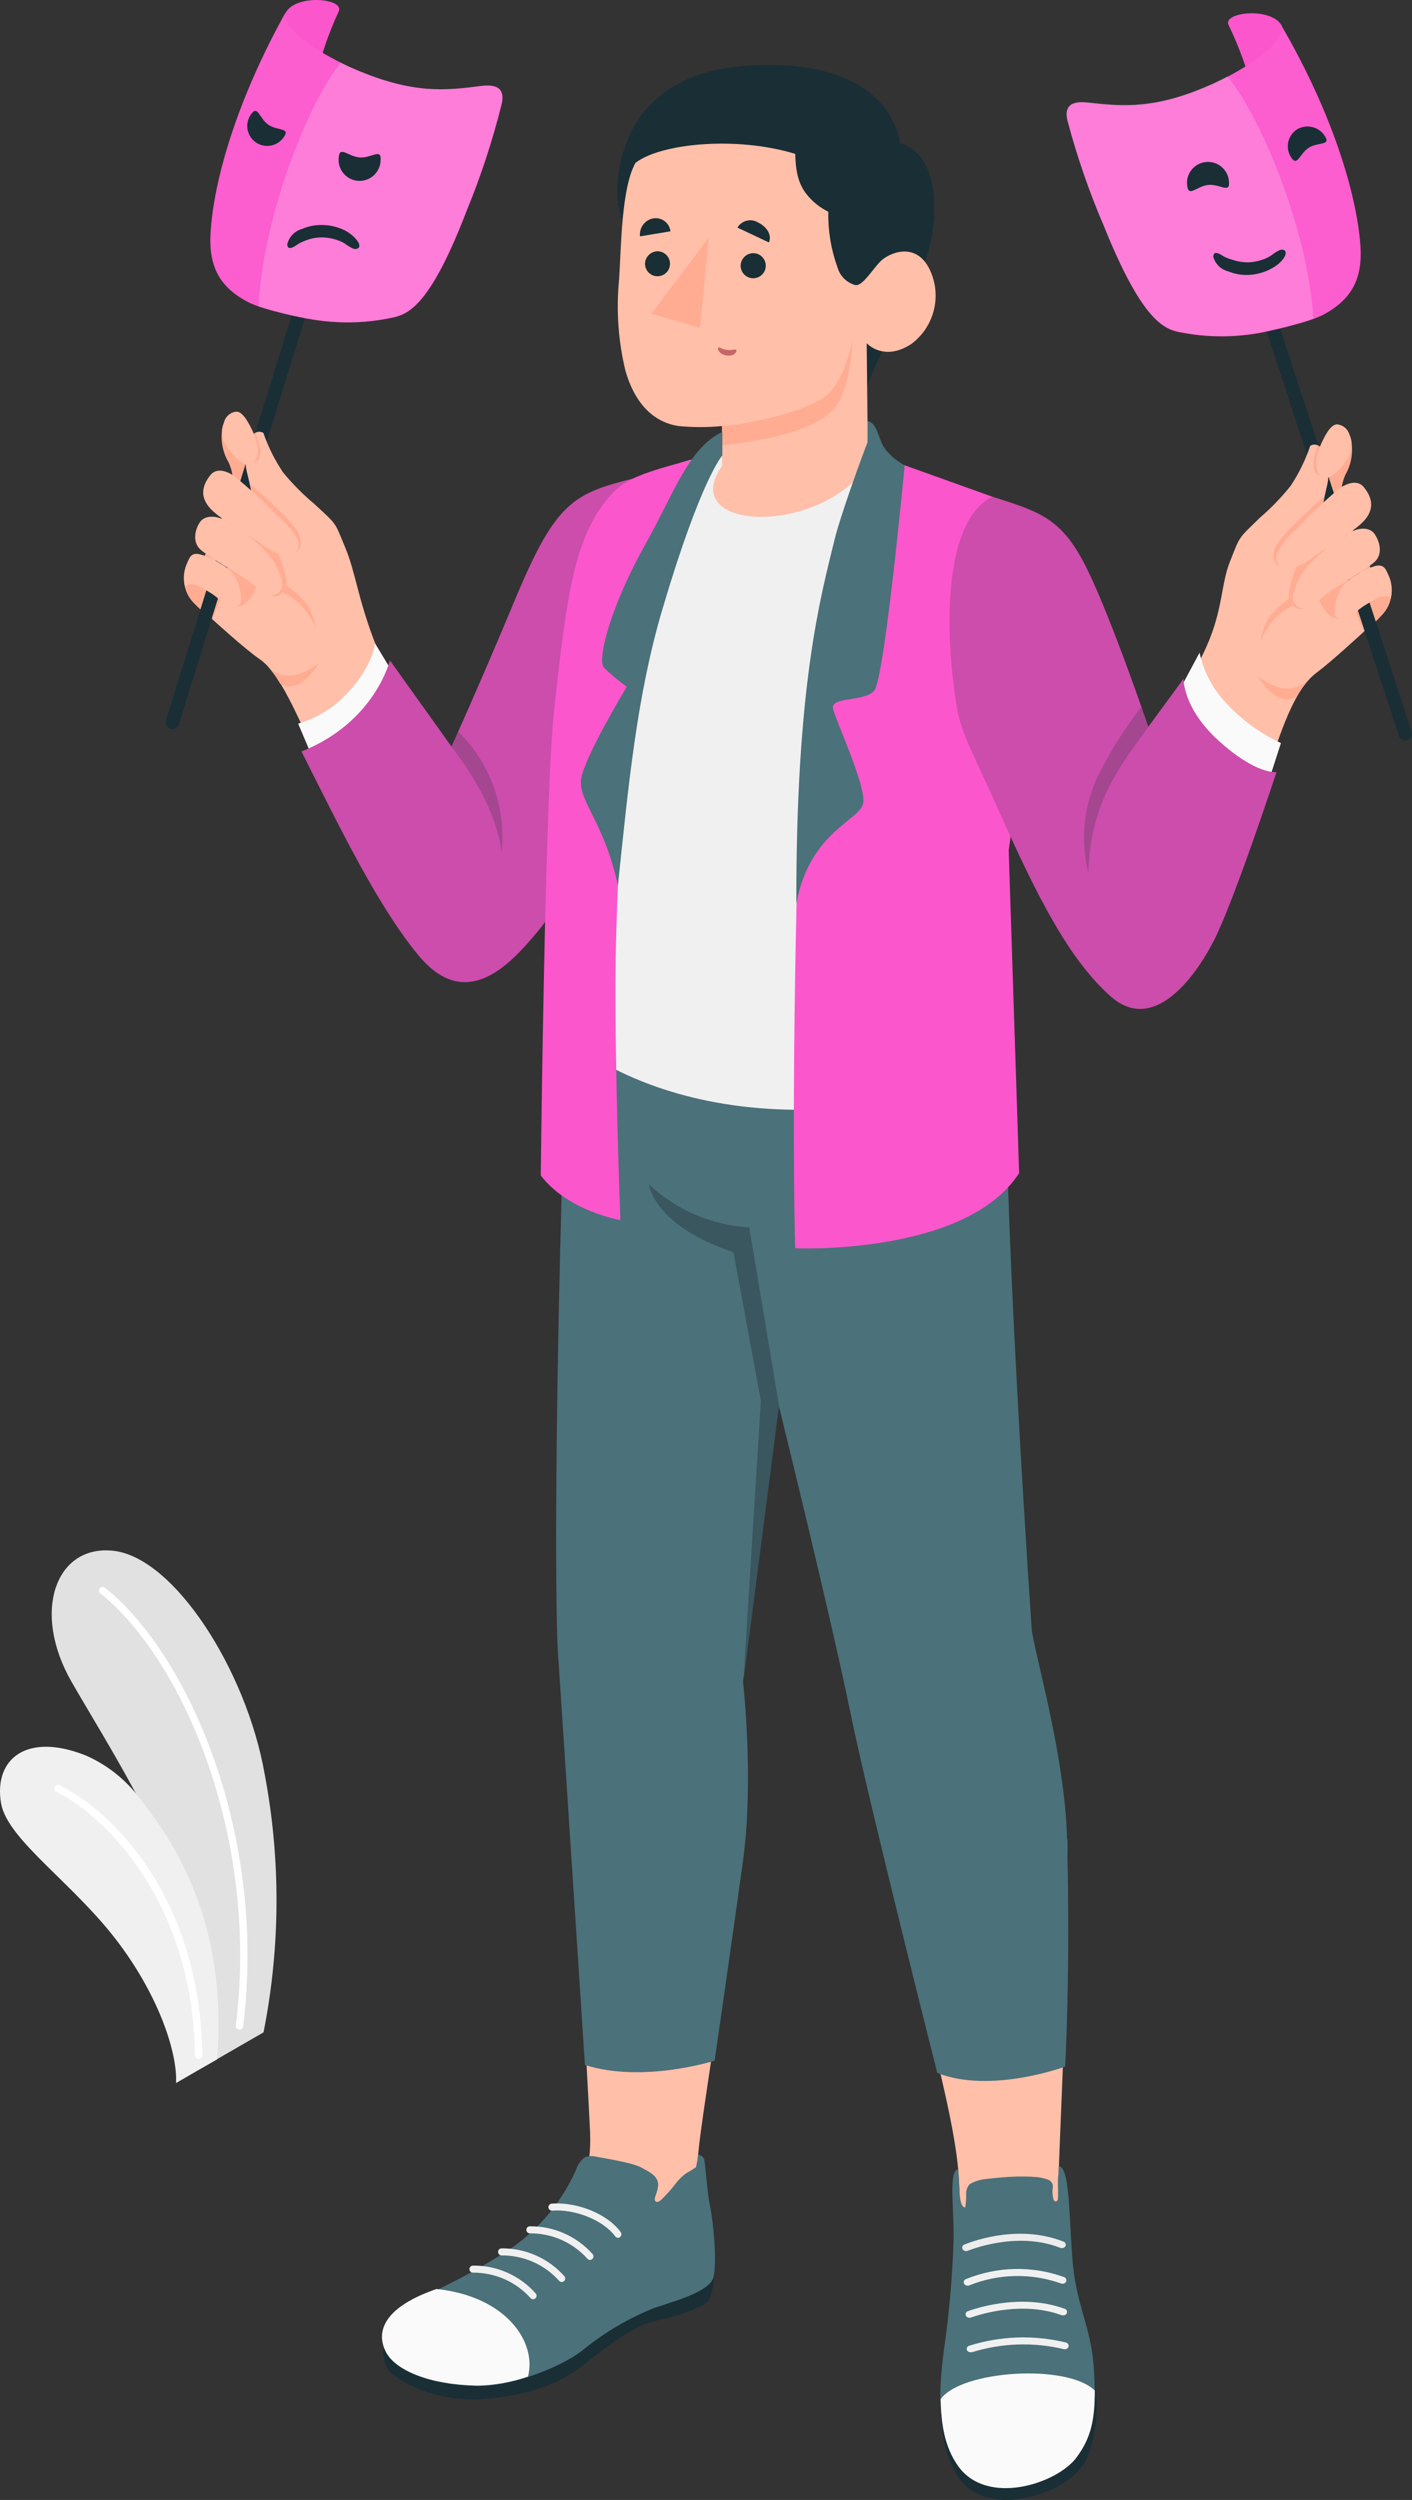 <svg width="270" height="478" viewBox="0 0 270 478" fill="none" xmlns="http://www.w3.org/2000/svg">
<rect x="0" y="0" width="270" height="478" fill="#333333" stroke="none"/>
<g clip-path="url(#clip0)">
<path d="M13.697 321.593C16.773 326.963 21.372 334.38 25.687 342.378C32.166 354.369 38.003 367.695 37.078 377.555V378.55L37.904 393.695L37.989 395.74L41.577 393.68L50.391 388.594C53.628 372.293 53.701 355.524 50.605 339.196C47.145 319.405 33.276 297.683 21.572 296.503C10.65 295.381 5.994 308.182 13.697 321.593Z" fill="#E1E1E1"/>
<path d="M45.522 388.026C45.38 387.97 45.261 387.868 45.183 387.737C45.106 387.606 45.075 387.452 45.095 387.301C49.68 350.675 34.558 316.905 19.194 304.673C19.122 304.616 19.062 304.545 19.017 304.465C18.973 304.385 18.944 304.297 18.934 304.206C18.923 304.115 18.931 304.023 18.956 303.935C18.981 303.846 19.023 303.764 19.08 303.692C19.137 303.62 19.208 303.56 19.288 303.516C19.368 303.471 19.457 303.443 19.548 303.432C19.639 303.422 19.732 303.429 19.82 303.454C19.908 303.479 19.991 303.522 20.063 303.579C35.726 316.01 51.132 350.334 46.49 387.472C46.48 387.564 46.451 387.652 46.406 387.733C46.361 387.813 46.3 387.884 46.227 387.941C46.154 387.998 46.071 388.04 45.981 388.064C45.892 388.088 45.799 388.095 45.707 388.083L45.522 388.026Z" fill="white"/>
<path d="M0.199 344.779C1.424 351.883 14.339 360.222 22.882 371.773C30.585 382.158 33.946 392.686 33.661 398.283L37.933 395.811L41.521 393.751C43.486 367.766 33.903 352.636 25.602 342.449C23.11 339.559 20.007 337.254 16.517 335.701C5.155 331.112 -1.239 336.269 0.199 344.779Z" fill="#F0F0F0"/>
<path d="M37.72 393.638C37.594 393.583 37.488 393.494 37.412 393.381C37.336 393.267 37.295 393.135 37.292 392.998C36.851 363.249 19.764 347.024 10.78 342.605C10.697 342.565 10.623 342.508 10.563 342.439C10.502 342.369 10.456 342.289 10.427 342.202C10.398 342.115 10.386 342.023 10.393 341.931C10.4 341.839 10.425 341.75 10.466 341.668C10.505 341.584 10.562 341.509 10.631 341.448C10.7 341.386 10.781 341.34 10.869 341.31C10.957 341.281 11.05 341.27 11.142 341.278C11.234 341.285 11.324 341.312 11.406 341.355C21.373 346.243 38.246 362.666 38.702 392.984C38.702 393.17 38.629 393.349 38.499 393.481C38.368 393.614 38.191 393.691 38.005 393.694C37.906 393.698 37.809 393.678 37.72 393.638Z" fill="white"/>
<path d="M112.83 407.589C112.573 401.309 108.957 337.562 108.957 337.562L140.795 360.449C135.826 396.621 133.675 407.674 133.376 413.712C133.503 414.218 133.541 414.742 133.49 415.26C133.177 422.364 124.505 425.973 117.671 430.519C111.842 434.531 105.683 438.043 99.26 441.018C94.347 443.149 84.537 443.021 83.426 440.038C91.756 434.454 101.367 428.388 108.059 421.924C111.263 418.841 113.143 415.118 112.83 407.589Z" fill="#FFBFA9"/>
<path d="M73.744 447.355C73.359 447.355 72.605 451.617 74.641 453.564C76.99 455.78 83.981 459.531 93.45 458.621C102.919 457.712 108.131 454.956 111.961 451.887C115.791 448.818 121.302 444.485 125.602 443.69C129.589 442.937 133.96 441.274 135.285 440.081C136.609 438.888 136.623 433.347 136.623 433.347L73.744 447.355Z" fill="#1A2E35"/>
<path d="M133.504 412.008C133.831 412.032 134.137 412.176 134.363 412.413C134.589 412.649 134.719 412.96 134.729 413.286C134.957 414.821 135.242 419.282 135.768 421.811C136.495 425.32 137.078 432.509 136.452 435.322C135.825 438.135 129.332 439.868 125.061 441.303C120.112 443.291 115.498 446.022 111.377 449.401C106.806 452.939 97.352 456.334 91.215 456.206C81.831 456.007 75.851 453.209 74.128 449.728C71.963 445.466 72.789 442.425 83.767 437.737C87.961 435.723 92.039 433.48 95.985 431.017C102.296 427.167 107.267 421.473 110.224 414.707C110.506 413.803 111.082 413.018 111.861 412.477C112.529 412.219 113.262 412.179 113.954 412.363C115.748 412.69 120.917 413.528 122.498 414.38C124.078 415.233 125.943 416.014 125.844 417.89C125.775 418.544 125.612 419.185 125.36 419.793C125.217 420.163 125.089 420.674 125.36 420.916C125.63 421.157 126.086 420.916 126.385 420.66C127.488 419.598 128.503 418.449 129.418 417.222C129.943 416.591 130.541 416.024 131.198 415.531C131.846 415.184 132.474 414.8 133.077 414.38C133.263 413.598 133.406 412.806 133.504 412.008Z" fill="#4B717A"/>
<path d="M83.469 437.666C96.996 439.087 102.678 447.995 100.955 454.416C97.828 455.493 94.551 456.073 91.244 456.135C81.86 455.936 75.496 453.123 73.758 449.643C71.736 445.565 73.716 441.033 83.469 437.666Z" fill="#FAFAFA"/>
<path d="M101.909 439.626C102.064 439.629 102.214 439.579 102.336 439.484C102.406 439.431 102.465 439.364 102.51 439.288C102.554 439.213 102.584 439.129 102.595 439.042C102.607 438.954 102.602 438.866 102.579 438.781C102.557 438.696 102.518 438.616 102.464 438.546C100.96 436.835 99.101 435.469 97.017 434.545C94.932 433.62 92.671 433.158 90.39 433.19C90.212 433.208 90.048 433.293 89.932 433.428C89.815 433.563 89.755 433.737 89.763 433.915C89.769 434.002 89.791 434.088 89.83 434.167C89.869 434.246 89.923 434.317 89.989 434.375C90.055 434.433 90.132 434.477 90.216 434.506C90.299 434.534 90.387 434.545 90.475 434.54C92.535 434.529 94.574 434.952 96.459 435.782C98.343 436.612 100.031 437.83 101.411 439.356C101.469 439.434 101.544 439.498 101.63 439.545C101.716 439.592 101.811 439.619 101.909 439.626Z" fill="#F0F0F0"/>
<path d="M107.39 436.33C107.544 436.331 107.695 436.281 107.817 436.188C107.956 436.078 108.047 435.92 108.071 435.745C108.095 435.57 108.05 435.393 107.945 435.25C106.437 433.54 104.576 432.175 102.489 431.251C100.402 430.326 98.14 429.863 95.856 429.894C95.769 429.901 95.683 429.926 95.604 429.966C95.526 430.006 95.456 430.062 95.399 430.129C95.342 430.196 95.299 430.274 95.273 430.358C95.246 430.442 95.236 430.531 95.244 430.619C95.248 430.706 95.269 430.791 95.306 430.87C95.343 430.949 95.396 431.02 95.461 431.078C95.526 431.136 95.602 431.181 95.685 431.209C95.767 431.238 95.855 431.249 95.942 431.244C98.002 431.23 100.042 431.652 101.927 432.482C103.812 433.312 105.499 434.532 106.877 436.06C106.938 436.14 107.015 436.205 107.104 436.252C107.192 436.298 107.29 436.325 107.39 436.33Z" fill="#F0F0F0"/>
<path d="M112.801 432.111C112.951 432.112 113.097 432.062 113.214 431.969C113.355 431.861 113.449 431.704 113.476 431.529C113.502 431.354 113.46 431.175 113.357 431.031C111.847 429.323 109.985 427.96 107.899 427.036C105.812 426.111 103.55 425.647 101.268 425.675C101.18 425.682 101.094 425.707 101.016 425.747C100.937 425.787 100.867 425.843 100.811 425.91C100.754 425.977 100.711 426.055 100.684 426.139C100.657 426.223 100.648 426.312 100.656 426.4C100.659 426.487 100.68 426.572 100.717 426.651C100.755 426.73 100.807 426.801 100.872 426.859C100.937 426.917 101.013 426.962 101.096 426.99C101.179 427.019 101.266 427.03 101.353 427.025C103.414 427.011 105.454 427.433 107.338 428.263C109.223 429.093 110.911 430.313 112.289 431.841C112.349 431.921 112.426 431.986 112.515 432.033C112.604 432.079 112.701 432.106 112.801 432.111Z" fill="#F0F0F0"/>
<path d="M118.141 427.876C118.291 427.878 118.437 427.827 118.554 427.734C118.695 427.627 118.789 427.469 118.816 427.294C118.842 427.119 118.799 426.941 118.697 426.797C116.233 423.373 110.438 420.972 105.483 421.341C105.307 421.359 105.144 421.445 105.03 421.58C104.916 421.715 104.859 421.889 104.871 422.066C104.876 422.153 104.899 422.238 104.938 422.316C104.977 422.395 105.031 422.464 105.097 422.521C105.164 422.578 105.241 422.621 105.324 422.648C105.407 422.675 105.495 422.684 105.582 422.677C110.039 422.35 115.436 424.566 117.629 427.592C117.688 427.674 117.765 427.742 117.854 427.791C117.942 427.84 118.04 427.869 118.141 427.876Z" fill="#F0F0F0"/>
<path d="M170.497 357.211L204.045 351.613C204.486 371.503 203.062 397.914 202.407 416.199C202.279 419.708 203.831 443.406 202.635 450.666C200.898 461.562 186.232 460.611 185.149 454.09C184.067 447.568 183.569 420.134 183.384 417.279C182.957 405.345 176.549 385.171 172.206 363.86C171.993 362.823 170.697 358.22 170.497 357.211Z" fill="#FFBFA9"/>
<path d="M179.867 458.764C179.867 465.143 180.692 469.405 183.013 473.283C185.334 477.162 190.133 478.597 195.031 477.787C199.929 476.977 206.422 474.42 208.216 469.035C210.011 463.651 209.954 459.872 209.242 453.919L179.867 458.764Z" fill="#1A2E35"/>
<path d="M202.478 414.181C204.486 414.436 204.415 422.705 205.013 431.343C205.639 440.549 208.487 444.513 209.099 452.085C209.811 460.723 209.099 464.517 205.283 469.503C201.467 474.49 189.108 478.866 183.654 471.109C179.198 464.787 179.383 458.067 180.465 449.542C181.509 442.334 182.142 435.072 182.359 427.791C182.359 421.355 181.405 415.331 183.199 414.721C183.27 415.672 183.327 416.88 183.412 417.803C183.498 418.727 183.412 422.066 184.566 422.066C184.706 421.269 184.768 420.46 184.751 419.65C184.717 419.281 184.76 418.908 184.878 418.556C184.995 418.204 185.185 417.88 185.434 417.605C186.419 417.053 187.512 416.718 188.638 416.624C190.646 416.397 192.653 416.198 194.675 416.155C195.686 416.155 196.697 416.155 197.708 416.227C198.571 416.26 199.425 416.418 200.243 416.695C200.47 416.767 200.679 416.887 200.856 417.046C201.033 417.205 201.173 417.401 201.268 417.619C201.339 417.947 201.339 418.286 201.268 418.613C201.223 419.204 201.271 419.799 201.41 420.375C201.41 420.631 201.638 420.957 201.937 420.915C202.042 420.881 202.134 420.815 202.198 420.725C202.262 420.636 202.295 420.528 202.293 420.418C202.364 419.381 202.293 418.613 202.293 417.42C202.293 416.852 202.293 416.326 202.379 415.772C202.464 415.218 202.478 414.735 202.478 414.181Z" fill="#4B717A"/>
<path d="M209.342 457.073C209.342 462.415 208.744 466.038 205.796 469.945C202.037 474.917 188.709 479.264 183.199 471.507C180.479 467.643 179.981 463.239 179.867 458.721C183.811 453.208 204.031 451.887 209.342 457.073Z" fill="#FAFAFA"/>
<path d="M185.648 449.742C185.733 449.755 185.819 449.755 185.904 449.742C191.575 447.986 197.614 447.785 203.39 449.159C203.571 449.215 203.767 449.201 203.939 449.12C204.11 449.038 204.245 448.895 204.315 448.719C204.338 448.632 204.344 448.541 204.331 448.452C204.319 448.363 204.288 448.278 204.242 448.201C204.195 448.124 204.133 448.057 204.06 448.004C203.987 447.952 203.905 447.915 203.817 447.895C197.706 446.406 191.302 446.622 185.306 448.52C185.22 448.545 185.141 448.587 185.073 448.645C185.005 448.703 184.951 448.775 184.913 448.856C184.875 448.936 184.855 449.024 184.854 449.113C184.853 449.202 184.871 449.291 184.907 449.372C184.978 449.502 185.087 449.606 185.22 449.672C185.352 449.738 185.501 449.763 185.648 449.742Z" fill="#F0F0F0"/>
<path d="M203.333 442.71C203.47 442.708 203.604 442.669 203.719 442.596C203.835 442.523 203.928 442.42 203.988 442.298C204.024 442.215 204.042 442.126 204.04 442.036C204.038 441.946 204.017 441.858 203.978 441.777C203.938 441.696 203.882 441.625 203.813 441.567C203.743 441.51 203.662 441.468 203.575 441.445C194.719 438.234 185.535 441.758 185.065 441.914C184.98 441.942 184.902 441.987 184.836 442.047C184.77 442.108 184.717 442.181 184.682 442.263C184.647 442.345 184.63 442.434 184.632 442.523C184.634 442.613 184.656 442.7 184.695 442.781C184.795 442.944 184.95 443.067 185.133 443.126C185.315 443.186 185.513 443.179 185.691 443.107C185.777 443.107 194.705 439.655 202.949 442.653C203.07 442.704 203.202 442.724 203.333 442.71Z" fill="#F0F0F0"/>
<path d="M203.205 436.656C203.34 436.656 203.473 436.619 203.588 436.549C203.703 436.479 203.797 436.378 203.86 436.259C203.896 436.177 203.915 436.089 203.915 436C203.915 435.91 203.896 435.822 203.86 435.74C203.824 435.659 203.771 435.585 203.705 435.525C203.638 435.466 203.56 435.42 203.475 435.392C197.375 433.18 190.667 433.322 184.666 435.79C184.583 435.824 184.508 435.876 184.447 435.941C184.386 436.007 184.34 436.084 184.312 436.169C184.283 436.254 184.274 436.344 184.283 436.433C184.293 436.522 184.321 436.608 184.367 436.685C184.476 436.842 184.638 436.955 184.823 437.004C185.008 437.054 185.204 437.036 185.378 436.955C190.974 434.717 197.195 434.591 202.877 436.6C202.982 436.638 203.093 436.657 203.205 436.656Z" fill="#F0F0F0"/>
<path d="M203.076 429.852C203.21 429.853 203.342 429.818 203.457 429.75C203.572 429.682 203.667 429.585 203.731 429.468C203.77 429.387 203.791 429.298 203.792 429.208C203.793 429.118 203.775 429.029 203.738 428.947C203.702 428.864 203.648 428.791 203.58 428.731C203.513 428.672 203.433 428.627 203.347 428.601C194.248 424.993 184.836 428.999 184.395 429.17C184.31 429.199 184.233 429.248 184.169 429.31C184.105 429.373 184.055 429.449 184.024 429.534C183.993 429.618 183.98 429.708 183.988 429.797C183.995 429.886 184.022 429.973 184.067 430.051C184.168 430.213 184.325 430.334 184.509 430.389C184.693 430.444 184.89 430.43 185.064 430.349C185.164 430.349 194.291 426.456 202.735 429.795C202.842 429.841 202.96 429.861 203.076 429.852Z" fill="#ECECEC"/>
<path d="M192.283 203.162C192.283 239.249 197.281 311.492 197.281 311.492C197.737 315.939 203.632 335.559 204.045 351.585C204.714 377.3 203.675 395.144 203.675 395.144C203.675 395.144 189.436 400.415 179.226 396.351C179.226 396.351 166.126 344.609 162.695 327.844C158.608 307.954 148.911 268.757 148.911 268.757L142.077 321.48C142.077 321.48 144.213 340.247 142.077 355.761C140.653 366.317 136.652 394.007 136.652 394.007C136.652 394.007 123.011 398.369 111.847 394.831C111.847 394.831 107.376 326.012 106.707 316.28C106.038 306.548 106.123 256.127 108.53 194.681L192.283 203.162Z" fill="#4B717A"/>
<path d="M148.969 268.785L143.273 234.688C136.124 234.273 129.344 231.379 124.107 226.505C124.107 226.505 124.99 234.376 140.254 239.419L145.494 267.834L142.134 321.636L148.969 268.785Z" fill="#3A565E"/>
<path d="M42.603 81.464C42.077 83.826 42.469 86.298 43.7 88.383C44.233 89.519 44.517 90.755 44.535 92.009C44.552 93.263 44.301 94.507 43.8 95.657C43.202 97.362 39.243 106.696 37.805 108.529C37.048 109.563 36.184 110.515 35.228 111.37C35.355 112.748 35.924 114.048 36.851 115.078C37.984 116.291 39.234 117.39 40.581 118.36C40.581 118.36 48.684 107.25 49.011 99.45C49.339 91.65 48.171 87.573 42.603 81.464Z" fill="#FFAC92"/>
<path d="M32.636 139.358C32.959 139.438 33.3 139.394 33.591 139.233C33.882 139.072 34.1 138.807 34.203 138.491L59.833 55.976C59.936 55.65 59.905 55.297 59.748 54.993C59.59 54.69 59.319 54.461 58.993 54.356C58.83 54.301 58.658 54.28 58.487 54.294C58.316 54.308 58.15 54.356 57.998 54.436C57.846 54.515 57.712 54.625 57.604 54.758C57.496 54.891 57.416 55.044 57.369 55.209L31.739 137.724C31.686 137.884 31.666 138.053 31.68 138.222C31.694 138.39 31.742 138.554 31.82 138.703C31.898 138.853 32.006 138.985 32.136 139.093C32.267 139.2 32.417 139.281 32.579 139.329L32.636 139.358Z" fill="#1A2E35"/>
<path d="M54.663 2.372C56.742 -1.222 65.983 -0.27 64.759 2.202C62.78 6.465 61.267 10.928 60.245 15.514C51.915 8.624 54.663 2.372 54.663 2.372Z" fill="#FC56CD"/>
<path d="M89.279 40.192C82.387 58.249 78.201 60.082 75.04 60.736C69.805 61.859 64.401 61.941 59.135 60.977C58.75 60.977 50.506 59.357 47.444 57.766C42.233 55.053 39.898 51.217 40.254 44.696C40.809 34.58 45.294 19.123 54.607 2.387C53.98 5.939 62.111 10.769 67.806 13.213C78.984 18.043 85.249 17.304 92.013 16.438C95.387 16.011 96.484 17.219 95.971 19.748C94.249 26.718 92.012 33.551 89.279 40.192Z" fill="#FC56CD"/>
<g opacity="0.2">
<path opacity="0.2" d="M89.279 40.192C82.387 58.249 78.201 60.082 75.04 60.736C69.805 61.859 64.401 61.941 59.135 60.977C58.75 60.977 50.506 59.357 47.444 57.766C42.233 55.053 39.898 51.217 40.254 44.696C40.809 34.58 45.294 19.123 54.607 2.387C53.98 5.939 62.111 10.769 67.806 13.213C78.984 18.043 85.249 17.304 92.013 16.438C95.387 16.011 96.484 17.219 95.971 19.748C94.249 26.718 92.012 33.551 89.279 40.192Z" fill="white"/>
</g>
<path opacity="0.2" d="M95.914 19.748C96.427 17.219 95.331 16.011 91.956 16.438C85.249 17.304 78.984 18.043 67.749 13.213C66.909 12.857 66.027 12.431 65.115 11.977C58.266 20.7 50.093 42.792 49.452 58.59C52.616 59.57 55.835 60.363 59.092 60.963C64.358 61.927 69.763 61.845 74.997 60.721C78.087 60.082 82.273 58.235 89.236 40.178C91.964 33.541 94.196 26.713 95.914 19.748Z" fill="white"/>
<path d="M68.461 46.244C68.3 45.977 68.109 45.729 67.891 45.505C67.341 44.932 66.702 44.453 65.998 44.084C64.598 43.38 63.051 43.015 61.484 43.019C60.18 43.007 58.888 43.273 57.696 43.8C57.028 43.99 56.422 44.353 55.939 44.852C55.457 45.351 55.115 45.969 54.948 46.642C54.877 46.912 55.033 47.409 55.404 47.423C56.03 47.423 56.557 46.926 57.084 46.613C57.592 46.336 58.12 46.099 58.664 45.903C59.73 45.513 60.863 45.343 61.996 45.406C62.943 45.462 63.874 45.663 64.759 46.002C65.184 46.153 65.591 46.353 65.969 46.599C66.47 46.991 67.021 47.316 67.607 47.565C67.82 47.628 68.048 47.628 68.262 47.565C68.37 47.539 68.469 47.484 68.549 47.407C68.629 47.329 68.687 47.232 68.717 47.125C68.732 46.811 68.642 46.501 68.461 46.244Z" fill="#1A2E35"/>
<path d="M72.775 30.574C72.932 28.286 71.038 30.247 68.817 30.105C66.595 29.963 64.929 27.775 64.773 30.105C64.708 30.646 64.754 31.195 64.91 31.718C65.065 32.241 65.325 32.727 65.675 33.146C66.025 33.565 66.457 33.908 66.944 34.154C67.432 34.401 67.965 34.546 68.51 34.58C69.056 34.613 69.602 34.536 70.117 34.352C70.631 34.167 71.102 33.88 71.502 33.508C71.901 33.135 72.22 32.686 72.439 32.186C72.658 31.686 72.772 31.148 72.775 30.602V30.574Z" fill="#1A2E35"/>
<path d="M54.293 26.17C55.56 24.38 53.04 25.048 51.303 23.84C49.566 22.632 49.295 20.018 48.042 21.808C47.735 22.217 47.513 22.683 47.39 23.179C47.267 23.675 47.245 24.19 47.326 24.694C47.406 25.199 47.588 25.682 47.86 26.115C48.131 26.548 48.488 26.922 48.907 27.215C49.327 27.507 49.801 27.713 50.302 27.819C50.803 27.925 51.32 27.929 51.822 27.832C52.325 27.734 52.803 27.537 53.227 27.252C53.651 26.966 54.014 26.598 54.293 26.17Z" fill="#1A2E35"/>
<path d="M119.166 92.346C109.797 95.94 105.853 99.819 102.179 110.048C99.331 117.862 92.055 136.459 88.495 147.853C83.54 141.957 74.797 131.103 71.565 122.565C68.333 114.026 68.034 109.551 65.984 104.621C63.933 99.691 64.56 100.487 60.131 96.381C57.956 94.561 55.954 92.544 54.151 90.357C52.559 88.005 51.285 85.455 50.363 82.77C47.857 81.421 46.334 86.564 47.174 90.115C48.014 93.667 49.039 96.594 47.316 101.566C45.593 106.539 40.581 118.388 40.581 118.388C40.581 118.388 46.789 124.071 49.594 125.989C52.4 127.906 54.92 132.24 59.405 142.384C63.89 152.527 66.795 160.768 73.915 172.574C81.034 184.38 88.923 189.509 95.572 183.627C100.913 178.891 105.477 173.349 109.099 167.203C116.019 155.326 125.389 134.84 125.389 134.84C129.034 120.831 127.71 95.187 119.166 92.346Z" fill="#FFBFA9"/>
<path d="M74.641 127.864L71.722 123.02C71.722 123.02 71.337 127.282 66.624 132.297C64.06 135.185 60.727 137.289 57.013 138.363L60.217 145.936C60.217 145.936 74.028 139.827 74.641 127.864Z" fill="#FAFAFA"/>
<path d="M121.245 91.466C109.74 94.307 106.295 95.998 98.734 114.069C91.073 132.411 86.331 142.754 86.331 142.754L74.556 126.273C74.556 126.273 71.708 138.122 57.654 143.691C65.514 159.319 72.235 173.1 79.838 182.449C86.218 190.291 92.653 188.941 99.374 181.98C113.286 167.645 125.389 138.094 125.389 138.094C125.389 138.094 135.883 111.626 121.245 91.466Z" fill="#FC56CD"/>
<path opacity="0.2" d="M121.245 91.466C109.74 94.307 106.295 95.998 98.734 114.069C91.073 132.411 86.331 142.754 86.331 142.754L74.556 126.273C74.556 126.273 71.708 138.122 57.654 143.691C65.514 159.319 72.235 173.1 79.838 182.449C86.218 190.291 92.653 188.941 99.374 181.98C113.286 167.645 125.389 138.094 125.389 138.094C125.389 138.094 135.883 111.626 121.245 91.466Z" fill="#0B2827"/>
<path opacity="0.2" d="M86.316 142.753C92.752 150.993 95.472 158.381 95.899 163.055C96.357 158.819 95.85 154.533 94.418 150.519C92.986 146.505 90.664 142.864 87.626 139.869L86.316 142.753Z" fill="#0B2827"/>
<path d="M47.758 92.574C48.548 95.545 48.393 98.688 47.317 101.567C46.263 104.608 43.971 110.262 42.347 114.169C43.044 115.009 43.976 115.622 45.024 115.931C47.63 116.329 49.168 111.868 49.168 111.868L52.016 113.956C53.44 114.354 54.863 112.947 54.764 111.015C54.466 109.259 53.94 107.549 53.197 105.929C57.654 106.923 58.067 103.84 57.042 101.866C56.017 99.891 50.221 94.379 47.758 92.574Z" fill="#FFAC92"/>
<path d="M54.08 113.26C55.571 113.976 56.903 114.982 57.998 116.219C59.094 117.456 59.93 118.899 60.459 120.463C59.562 116.115 58.608 114.78 54.763 111.938L54.08 113.26Z" fill="#FFAC92"/>
<path d="M48.882 82.742C47.601 83.438 46.846 86.052 46.96 88.425C47.131 88.546 47.327 88.628 47.534 88.665C47.741 88.702 47.953 88.693 48.156 88.638C50.719 88.084 49.623 84.888 48.882 82.742Z" fill="#FFAC92"/>
<path d="M42.831 80.768C42.488 81.575 42.379 82.462 42.515 83.328C42.65 84.194 43.026 85.005 43.599 85.669C44.582 87.303 47.003 89.675 48.327 88.638C49.651 87.601 49.594 85.172 48.327 82.472C47.06 79.773 46.106 78.679 45.152 78.708C44.599 78.769 44.079 79.001 43.663 79.37C43.248 79.739 42.957 80.227 42.831 80.768Z" fill="#FFBFA9"/>
<path d="M40.24 90.826C38.403 93.142 38.36 95.259 40.311 97.333C42.261 99.407 48 102.604 49.965 103.982C51.325 105.112 52.928 105.914 54.65 106.326C55.068 106.379 55.493 106.311 55.875 106.13C56.256 105.95 56.577 105.664 56.801 105.306C57.024 104.949 57.14 104.535 57.135 104.114C57.129 103.693 57.003 103.282 56.771 102.93C55.826 101.296 54.585 99.851 53.112 98.668C50.513 95.977 47.755 93.444 44.853 91.082C42.916 89.704 41.179 89.647 40.24 90.826Z" fill="#FFBFA9"/>
<path d="M43.401 99.777C41.607 98.484 39.229 98.456 38.275 99.777C37.321 101.098 36.694 103.627 38.346 105.091C39.998 106.554 45.266 109.552 46.889 110.631C48.513 111.711 50.093 113.473 51.403 113.842C51.748 113.906 52.103 113.887 52.439 113.788C52.776 113.688 53.083 113.51 53.338 113.269C53.592 113.028 53.785 112.73 53.902 112.4C54.019 112.07 54.055 111.717 54.009 111.37C53.578 109.504 52.736 107.757 51.545 106.256C49.249 103.619 46.489 101.423 43.401 99.777Z" fill="#FFBFA9"/>
<path d="M35.355 112.151C34.962 110.567 35.149 108.894 35.882 107.435C36.295 106.44 36.708 105.588 38.317 106.014C39.691 106.393 40.995 106.992 42.176 107.79C43.055 108.235 43.83 108.862 44.449 109.628C45.067 110.395 45.516 111.284 45.764 112.237C46.476 115.078 46.22 116.172 44.34 115.859C42.461 115.547 42.19 114.524 40.068 113.245C37.947 111.967 36.679 111.157 35.355 112.151Z" fill="#FFBFA9"/>
<path d="M60.972 126.812C59.777 127.701 58.457 128.409 57.056 128.915C56.035 129.251 54.939 129.286 53.899 129.016C52.858 128.747 51.918 128.184 51.19 127.395C52.099 128.41 52.896 129.52 53.567 130.705C53.567 130.705 54.55 131.686 56.743 130.961C58.935 130.236 60.972 126.812 60.972 126.812Z" fill="#FFAC92"/>
<path d="M50.833 127.012C50.817 126.981 50.792 126.957 50.761 126.94L50.833 127.012Z" fill="#FFAC92"/>
<path d="M110.779 118.189C112.545 105.403 118.326 87.885 138.118 87.09L159.577 88.738C165.87 90.372 189.35 97.646 189.35 97.646L190.774 148.564C190.774 148.564 192.34 181.241 191.856 202.551C173.559 214.13 133.761 217.881 108.758 198.943C108.031 181.34 109.099 130.819 110.779 118.189Z" fill="#F0F0F0"/>
<path d="M119.436 43.26C116.146 35.887 119.265 26.055 123.095 21.424C128.648 14.732 137.334 11.805 150.42 12.544C160.387 13.098 170.198 17.176 172.12 27.362C180.151 29.692 179.239 42.82 177.36 48.673C173.387 60.437 165.499 70.708 165.399 76.718L119.436 43.26Z" fill="#1A2E35"/>
<path d="M119.593 70.879C121.202 76.561 124.52 80.681 129.774 81.463C132.535 81.726 135.315 81.726 138.076 81.463V89.078C129.304 101.594 156.586 102.603 165.97 88.936L165.728 65.622C165.728 65.622 168.96 69.245 174.271 65.764C176.412 64.165 177.931 61.877 178.572 59.287C179.214 56.697 178.936 53.966 177.788 51.557C175.14 46.044 169.886 48.36 168.277 50.051C166.668 51.742 164.802 54.91 163.45 54.483C162.668 54.25 161.957 53.825 161.383 53.246C160.808 52.668 160.388 51.955 160.16 51.173C158.917 47.746 158.314 44.12 158.38 40.475C156.96 39.785 155.691 38.819 154.65 37.634C152.372 35.148 152.172 32.15 152.058 29.422C140.667 25.941 126.215 27.461 121.516 31.141C118.824 35.929 118.796 47.025 118.383 53.418C117.806 59.265 118.215 65.167 119.593 70.879Z" fill="#FFBFA9"/>
<path d="M138.076 81.463C143.886 81.108 155.562 78.323 158.652 75.07C161.741 71.817 163.037 65.125 163.037 65.125C163.037 65.125 162.61 73.493 160.189 77.201C157.769 80.909 151.817 82.614 148.086 83.537C144.796 84.254 141.468 84.79 138.119 85.143L138.076 81.463Z" fill="#FFAC92"/>
<path d="M141.621 50.904C141.64 51.375 141.798 51.829 142.075 52.211C142.352 52.593 142.735 52.885 143.177 53.051C143.619 53.217 144.1 53.25 144.56 53.145C145.021 53.041 145.44 52.803 145.766 52.462C146.092 52.121 146.31 51.692 146.394 51.229C146.477 50.765 146.422 50.287 146.235 49.854C146.048 49.422 145.738 49.053 145.343 48.795C144.948 48.537 144.485 48.401 144.013 48.403C143.691 48.411 143.374 48.481 143.08 48.611C142.786 48.741 142.52 48.927 142.298 49.159C142.076 49.391 141.901 49.665 141.785 49.964C141.669 50.264 141.613 50.583 141.621 50.904Z" fill="#1A2E35"/>
<path d="M141.009 43.516L147.032 46.358C147.701 44.837 146.448 43.246 144.996 42.564C144.673 42.359 144.312 42.22 143.935 42.157C143.558 42.093 143.172 42.106 142.799 42.195C142.427 42.284 142.077 42.447 141.769 42.674C141.462 42.901 141.203 43.187 141.009 43.516Z" fill="#1A2E35"/>
<path d="M122.384 45.192L128.208 44.226C128.163 43.845 128.041 43.477 127.849 43.144C127.658 42.81 127.401 42.52 127.093 42.289C126.786 42.058 126.435 41.891 126.061 41.799C125.687 41.707 125.299 41.692 124.919 41.754C124.137 41.897 123.439 42.332 122.968 42.971C122.496 43.61 122.288 44.405 122.384 45.192Z" fill="#1A2E35"/>
<path d="M123.338 50.548C123.36 51.015 123.519 51.465 123.795 51.842C124.071 52.219 124.452 52.507 124.89 52.671C125.329 52.834 125.806 52.865 126.262 52.761C126.719 52.656 127.134 52.421 127.457 52.083C127.781 51.745 127.997 51.32 128.081 50.86C128.164 50.4 128.111 49.926 127.927 49.497C127.743 49.067 127.437 48.701 127.046 48.444C126.656 48.186 126.198 48.048 125.73 48.048C125.407 48.053 125.09 48.123 124.794 48.252C124.499 48.381 124.233 48.567 124.01 48.8C123.788 49.032 123.614 49.306 123.498 49.607C123.383 49.907 123.328 50.227 123.338 50.548Z" fill="#1A2E35"/>
<path d="M135.498 45.477L133.861 62.696L124.591 59.968L135.498 45.477Z" fill="#FFAC92"/>
<path d="M140.553 67.577C140.513 67.627 140.465 67.67 140.41 67.705C140.159 67.868 139.87 67.966 139.57 67.989C139.144 68.028 138.714 67.964 138.317 67.804C138.087 67.721 137.877 67.591 137.701 67.422C137.524 67.254 137.385 67.05 137.292 66.824C137.292 66.682 137.292 66.497 137.377 66.454C137.463 66.412 137.563 66.454 137.648 66.454C138.463 66.904 139.416 67.041 140.325 66.838L140.61 66.838C140.659 66.844 140.706 66.863 140.746 66.893C140.786 66.923 140.818 66.963 140.837 67.009C140.852 67.193 140.681 67.421 140.553 67.577Z" fill="#C76668"/>
<path d="M105.952 135.806C108.287 114.495 109.711 103.712 115.649 96.026C119.266 91.366 121.644 90.641 137.677 86.478V87.331C135.764 88.836 134.147 90.681 132.907 92.772C130.287 96.694 127.211 103.385 124.15 114.907C120.006 130.535 117.927 165.57 117.714 184.522C117.5 203.475 118.625 233.281 118.625 233.281C118.625 233.281 108.658 231.619 103.403 224.757C103.403 224.686 104.187 151.874 105.952 135.806Z" fill="#FC56CD"/>
<path d="M118.155 169.321C115.592 157.302 110.523 153.111 111.121 148.948C111.719 144.785 119.85 131.303 119.85 131.303C118.273 130.181 116.787 128.936 115.407 127.581C114.225 125.663 116.931 115.647 123.31 104.252C128.834 94.393 131.654 85.655 138.118 82.572V87.09C138.118 87.09 134.046 91.551 126.727 116.286C121.729 132.993 120.12 150.696 118.155 169.321Z" fill="#4B717A"/>
<path d="M159.248 109.992C161.27 101.467 163.848 90.741 165.741 86.365L189.748 94.975C196.327 98.029 201.481 102.874 199.83 113.941L192.881 162.572L194.874 224.303C184.665 240.101 152.058 238.68 152.058 238.68C152.058 238.68 151.332 216.361 152.314 172.816C152.855 148.351 156.643 120.96 159.248 109.992Z" fill="#FC56CD"/>
<path d="M165.884 80.469V84.589C164.289 88.652 160.644 98.91 159.662 102.873C156.814 114.452 152.215 131.174 152.272 172.744C154.948 158.622 164.745 156.903 165.087 153.394C165.428 149.885 159.961 138.079 159.306 135.593C158.651 133.106 165.186 134.285 167.166 132.069C169.145 129.853 172.989 88.993 172.989 88.993C172.989 88.993 169.486 87.132 168.475 84.418C167.465 81.705 167.251 80.98 165.884 80.469Z" fill="#4B717A"/>
<path d="M258.267 83.822C258.835 86.175 258.478 88.656 257.271 90.755C256.752 91.901 256.484 93.143 256.484 94.4C256.484 95.656 256.752 96.898 257.271 98.044C257.883 99.734 261.969 109.012 263.436 110.83C264.217 111.816 265.1 112.716 266.07 113.515C265.983 114.929 265.427 116.273 264.49 117.337C263.384 118.599 262.153 119.746 260.816 120.761C260.816 120.761 252.557 109.722 252.116 101.908C251.675 94.094 252.785 89.974 258.267 83.822Z" fill="#FFAC92"/>
<path d="M269.046 141.531C268.721 141.619 268.375 141.576 268.082 141.411C267.789 141.246 267.573 140.973 267.48 140.651L240.639 58.547C240.587 58.382 240.568 58.209 240.585 58.036C240.601 57.864 240.652 57.697 240.734 57.544C240.816 57.392 240.929 57.257 241.064 57.149C241.199 57.041 241.355 56.961 241.522 56.914C241.682 56.856 241.853 56.833 242.023 56.843C242.193 56.854 242.359 56.9 242.511 56.977C242.663 57.054 242.798 57.161 242.907 57.292C243.016 57.423 243.097 57.575 243.145 57.738L269.929 139.883C269.982 140.045 270.003 140.215 269.991 140.385C269.978 140.554 269.932 140.719 269.855 140.871C269.779 141.023 269.673 141.158 269.544 141.269C269.414 141.38 269.265 141.464 269.103 141.517L269.046 141.531Z" fill="#1A2E35"/>
<path d="M245.039 4.816C242.889 1.25 233.648 2.358 234.944 4.816C236.986 9.048 238.58 13.481 239.7 18.043C247.887 11.01 245.039 4.816 245.039 4.816Z" fill="#FC56CD"/>
<path d="M211.093 43.247C218.312 61.162 222.484 62.938 225.631 63.534C230.881 64.578 236.286 64.578 241.536 63.534C241.92 63.449 250.15 61.758 253.169 60.111C258.338 57.269 260.602 53.433 260.132 46.926C259.391 36.811 254.621 21.353 245.024 4.873C245.779 8.453 237.705 13.397 232.081 15.969C220.989 20.998 214.709 20.373 207.989 19.634C204.614 19.251 203.546 20.487 204.101 23.001C205.929 29.912 208.266 36.679 211.093 43.247Z" fill="#FC56CD"/>
<g opacity="0.2">
<path opacity="0.2" d="M211.093 43.247C218.312 61.162 222.484 62.938 225.631 63.534C230.881 64.578 236.286 64.578 241.536 63.534C241.92 63.449 250.15 61.758 253.169 60.111C258.338 57.269 260.602 53.433 260.132 46.926C259.391 36.811 254.621 21.353 245.024 4.873C245.779 8.453 237.705 13.397 232.081 15.969C220.989 20.998 214.709 20.373 207.989 19.634C204.614 19.251 203.546 20.487 204.101 23.001C205.929 29.912 208.266 36.679 211.093 43.247Z" fill="white"/>
</g>
<path opacity="0.2" d="M204.102 22.916C203.546 20.401 204.614 19.165 207.989 19.549C214.71 20.287 220.989 20.969 232.081 15.883C232.907 15.514 233.804 15.073 234.701 14.604C241.707 23.129 250.265 45.15 251.147 60.934C247.99 61.965 244.777 62.814 241.522 63.477C236.272 64.52 230.867 64.52 225.617 63.477C222.513 62.88 218.298 61.105 211.079 43.189C208.256 36.612 205.924 29.836 204.102 22.916Z" fill="white"/>
<path d="M245.609 49.142C245.457 49.408 245.276 49.656 245.068 49.881C244.531 50.45 243.906 50.93 243.216 51.301C241.826 52.079 240.268 52.513 238.674 52.566C237.372 52.618 236.075 52.385 234.872 51.884C234.197 51.723 233.578 51.385 233.077 50.906C232.577 50.426 232.213 49.822 232.025 49.156C231.953 48.886 232.096 48.375 232.466 48.361C233.093 48.361 233.634 48.829 234.16 49.114C234.698 49.363 235.255 49.567 235.826 49.724C236.9 50.074 238.031 50.214 239.158 50.136C240.102 50.051 241.029 49.826 241.906 49.469C242.325 49.295 242.726 49.081 243.103 48.829C243.592 48.424 244.133 48.085 244.712 47.821C244.92 47.741 245.146 47.717 245.367 47.75C245.477 47.77 245.58 47.82 245.663 47.895C245.746 47.971 245.806 48.068 245.836 48.176C245.879 48.515 245.798 48.858 245.609 49.142Z" fill="#1A2E35"/>
<path d="M235.001 34.779C235.228 37.067 233.263 35.149 231.056 35.362C228.849 35.575 227.283 37.805 227.012 35.518C226.938 34.982 226.972 34.435 227.115 33.913C227.258 33.39 227.505 32.902 227.842 32.477C228.179 32.053 228.599 31.701 229.076 31.443C229.554 31.185 230.078 31.026 230.619 30.976C231.159 30.926 231.704 30.986 232.221 31.152C232.738 31.318 233.215 31.587 233.625 31.943C234.034 32.298 234.368 32.733 234.604 33.22C234.84 33.708 234.975 34.238 235.001 34.779Z" fill="#1A2E35"/>
<path d="M253.355 26.042C254.522 27.889 252.045 27.107 250.265 28.244C248.485 29.38 248.072 31.966 246.904 30.119C246.621 29.696 246.424 29.221 246.325 28.722C246.226 28.223 246.227 27.709 246.327 27.21C246.428 26.711 246.626 26.236 246.911 25.814C247.196 25.392 247.561 25.03 247.987 24.749C248.872 24.217 249.932 24.054 250.937 24.296C251.941 24.538 252.81 25.165 253.355 26.042Z" fill="#1A2E35"/>
<path d="M191.301 95.742C200.713 99.208 204.714 103.03 208.53 113.202C211.449 120.988 215.763 130.251 219.494 141.617C223.492 136.544 226.978 131.091 229.903 125.335C234.018 117.024 233.249 112.265 235.214 107.321C237.179 102.376 236.638 103.158 240.909 98.995C243.062 97.148 245.036 95.102 246.804 92.886C248.379 90.513 249.633 87.943 250.535 85.243C253.012 83.822 254.607 88.979 253.824 92.545C253.041 96.111 252.044 99.038 253.824 103.911C255.604 108.784 260.815 120.761 260.815 120.761C260.815 120.761 254.678 126.443 251.916 128.489C249.154 130.535 246.705 134.257 243.301 144.813C239.784 155.71 235.043 169.235 230.657 177.859C224.435 190.148 218.227 193.643 211.492 187.804C208.387 185.147 204.372 178.399 200.1 170.031C192.511 155.085 185.605 138.349 185.605 138.349C181.86 124.369 182.8 98.668 191.301 95.742Z" fill="#FFBFA9"/>
<path d="M225.859 131.36L229.376 124.796C230.208 128.658 232.153 132.194 234.972 134.968C237.827 137.929 241.207 140.337 244.939 142.072L242.875 148.465C242.875 148.465 226.714 143.35 225.859 131.36Z" fill="#FAFAFA"/>
<path d="M189.749 94.975C199.132 97.93 203.148 99.237 207.847 108.756C212.546 118.274 219.58 138.974 219.58 138.974L226.315 129.782C226.315 129.782 226.144 135.366 232.964 141.574C240.24 148.209 244.085 147.626 244.085 147.626C244.085 147.626 235.926 172.461 232.067 179.933C228.208 187.406 220.377 197.607 212.375 190.504C204.372 183.4 198.321 171.381 191.016 155.071C183.712 138.761 183.413 140.111 182.188 129.498C180.963 118.885 180.707 99.45 189.749 94.975Z" fill="#FC56CD"/>
<path opacity="0.2" d="M189.749 94.975C199.132 97.93 203.148 99.237 207.847 108.756C212.546 118.274 219.58 138.974 219.58 138.974L226.315 129.782C226.315 129.782 226.144 135.366 232.964 141.574C240.24 148.209 244.085 147.626 244.085 147.626C244.085 147.626 235.926 172.461 232.067 179.933C228.208 187.406 220.377 197.607 212.375 190.504C204.372 183.4 198.321 171.381 191.016 155.071C183.712 138.761 183.413 140.111 182.188 129.498C180.963 118.885 180.707 99.45 189.749 94.975Z" fill="#0B2827"/>
<path opacity="0.2" d="M219.579 138.975C214.852 145.68 208.43 152.94 208.117 166.892C206.442 160.217 207.325 153.159 210.594 147.101C212.778 142.895 215.347 138.9 218.269 135.167L219.579 138.975Z" fill="#0B2827"/>
<path d="M253.269 94.975C252.531 97.955 252.73 101.09 253.839 103.954C254.935 106.994 257.313 112.606 258.993 116.484C258.293 117.356 257.337 117.987 256.259 118.289C253.654 118.715 252.059 114.296 252.059 114.296L249.296 116.399C247.873 116.825 246.377 115.447 246.449 113.558C246.701 111.799 247.179 110.08 247.873 108.443C243.444 109.509 242.974 106.426 243.971 104.437C244.968 102.448 250.834 96.822 253.269 94.975Z" fill="#FFAC92"/>
<path d="M247.218 115.746C245.735 116.483 244.416 117.509 243.338 118.763C242.259 120.017 241.443 121.474 240.938 123.048C241.778 118.687 242.704 117.365 246.534 114.41L247.218 115.746Z" fill="#FFAC92"/>
<path d="M252.002 85.157C253.297 85.825 254.095 88.425 254.009 90.84C253.84 90.966 253.645 91.053 253.439 91.095C253.232 91.137 253.018 91.132 252.813 91.082C250.279 90.513 251.29 87.302 252.002 85.157Z" fill="#FFAC92"/>
<path d="M258.04 83.097C258.408 83.907 258.542 84.803 258.426 85.684C258.311 86.566 257.95 87.397 257.385 88.084C256.417 89.732 254.024 92.133 252.686 91.11C251.347 90.087 251.376 87.672 252.586 84.959C253.797 82.245 254.765 81.123 255.719 81.137C256.257 81.198 256.765 81.416 257.178 81.765C257.591 82.115 257.891 82.578 258.04 83.097Z" fill="#FFBFA9"/>
<path d="M260.773 93.128C262.624 95.401 262.709 97.532 260.773 99.635C258.836 101.738 253.169 105.005 251.204 106.397C249.865 107.553 248.276 108.384 246.562 108.827C246.142 108.892 245.712 108.834 245.325 108.66C244.937 108.487 244.607 108.206 244.375 107.85C244.144 107.495 244.02 107.08 244.019 106.656C244.018 106.232 244.14 105.817 244.37 105.46C245.278 103.792 246.496 102.312 247.958 101.098C250.521 98.372 253.246 95.8 256.117 93.398C258.082 92.034 259.805 91.949 260.773 93.128Z" fill="#FFBFA9"/>
<path d="M257.74 102.106C259.506 100.799 261.884 100.686 262.852 102.106C263.82 103.527 264.489 105.914 262.88 107.406C261.271 108.897 256.017 111.966 254.337 113.089C252.657 114.211 251.176 116.029 249.88 116.356C249.534 116.429 249.175 116.418 248.834 116.325C248.492 116.231 248.178 116.058 247.918 115.819C247.657 115.58 247.458 115.282 247.336 114.95C247.214 114.619 247.173 114.263 247.217 113.913C247.622 112.038 248.439 110.276 249.609 108.755C251.891 106.064 254.647 103.81 257.74 102.106Z" fill="#FFBFA9"/>
<path d="M265.956 114.367C266.325 112.779 266.113 111.111 265.358 109.665C264.93 108.685 264.503 107.818 262.894 108.244C261.519 108.664 260.221 109.302 259.05 110.134C258.177 110.598 257.414 111.243 256.81 112.024C256.206 112.805 255.775 113.706 255.547 114.666C254.878 117.507 255.148 118.601 256.971 118.26C258.793 117.919 259.107 116.84 261.242 115.589C263.378 114.339 264.617 113.401 265.956 114.367Z" fill="#FFBFA9"/>
<path d="M240.553 129.398C241.76 130.266 243.089 130.951 244.497 131.43C245.536 131.738 246.641 131.743 247.682 131.446C248.724 131.149 249.659 130.562 250.378 129.754C249.464 130.789 248.662 131.917 247.986 133.121C247.534 133.453 247 133.658 246.441 133.713C245.882 133.768 245.319 133.671 244.81 133.433C242.618 132.751 240.553 129.398 240.553 129.398Z" fill="#FFAC92"/>
</g>
<defs>
<clipPath id="clip0">
<rect width="270" height="478" fill="white" transform="matrix(-1 0 0 1 270 0)"/>
</clipPath>
</defs>
</svg>
